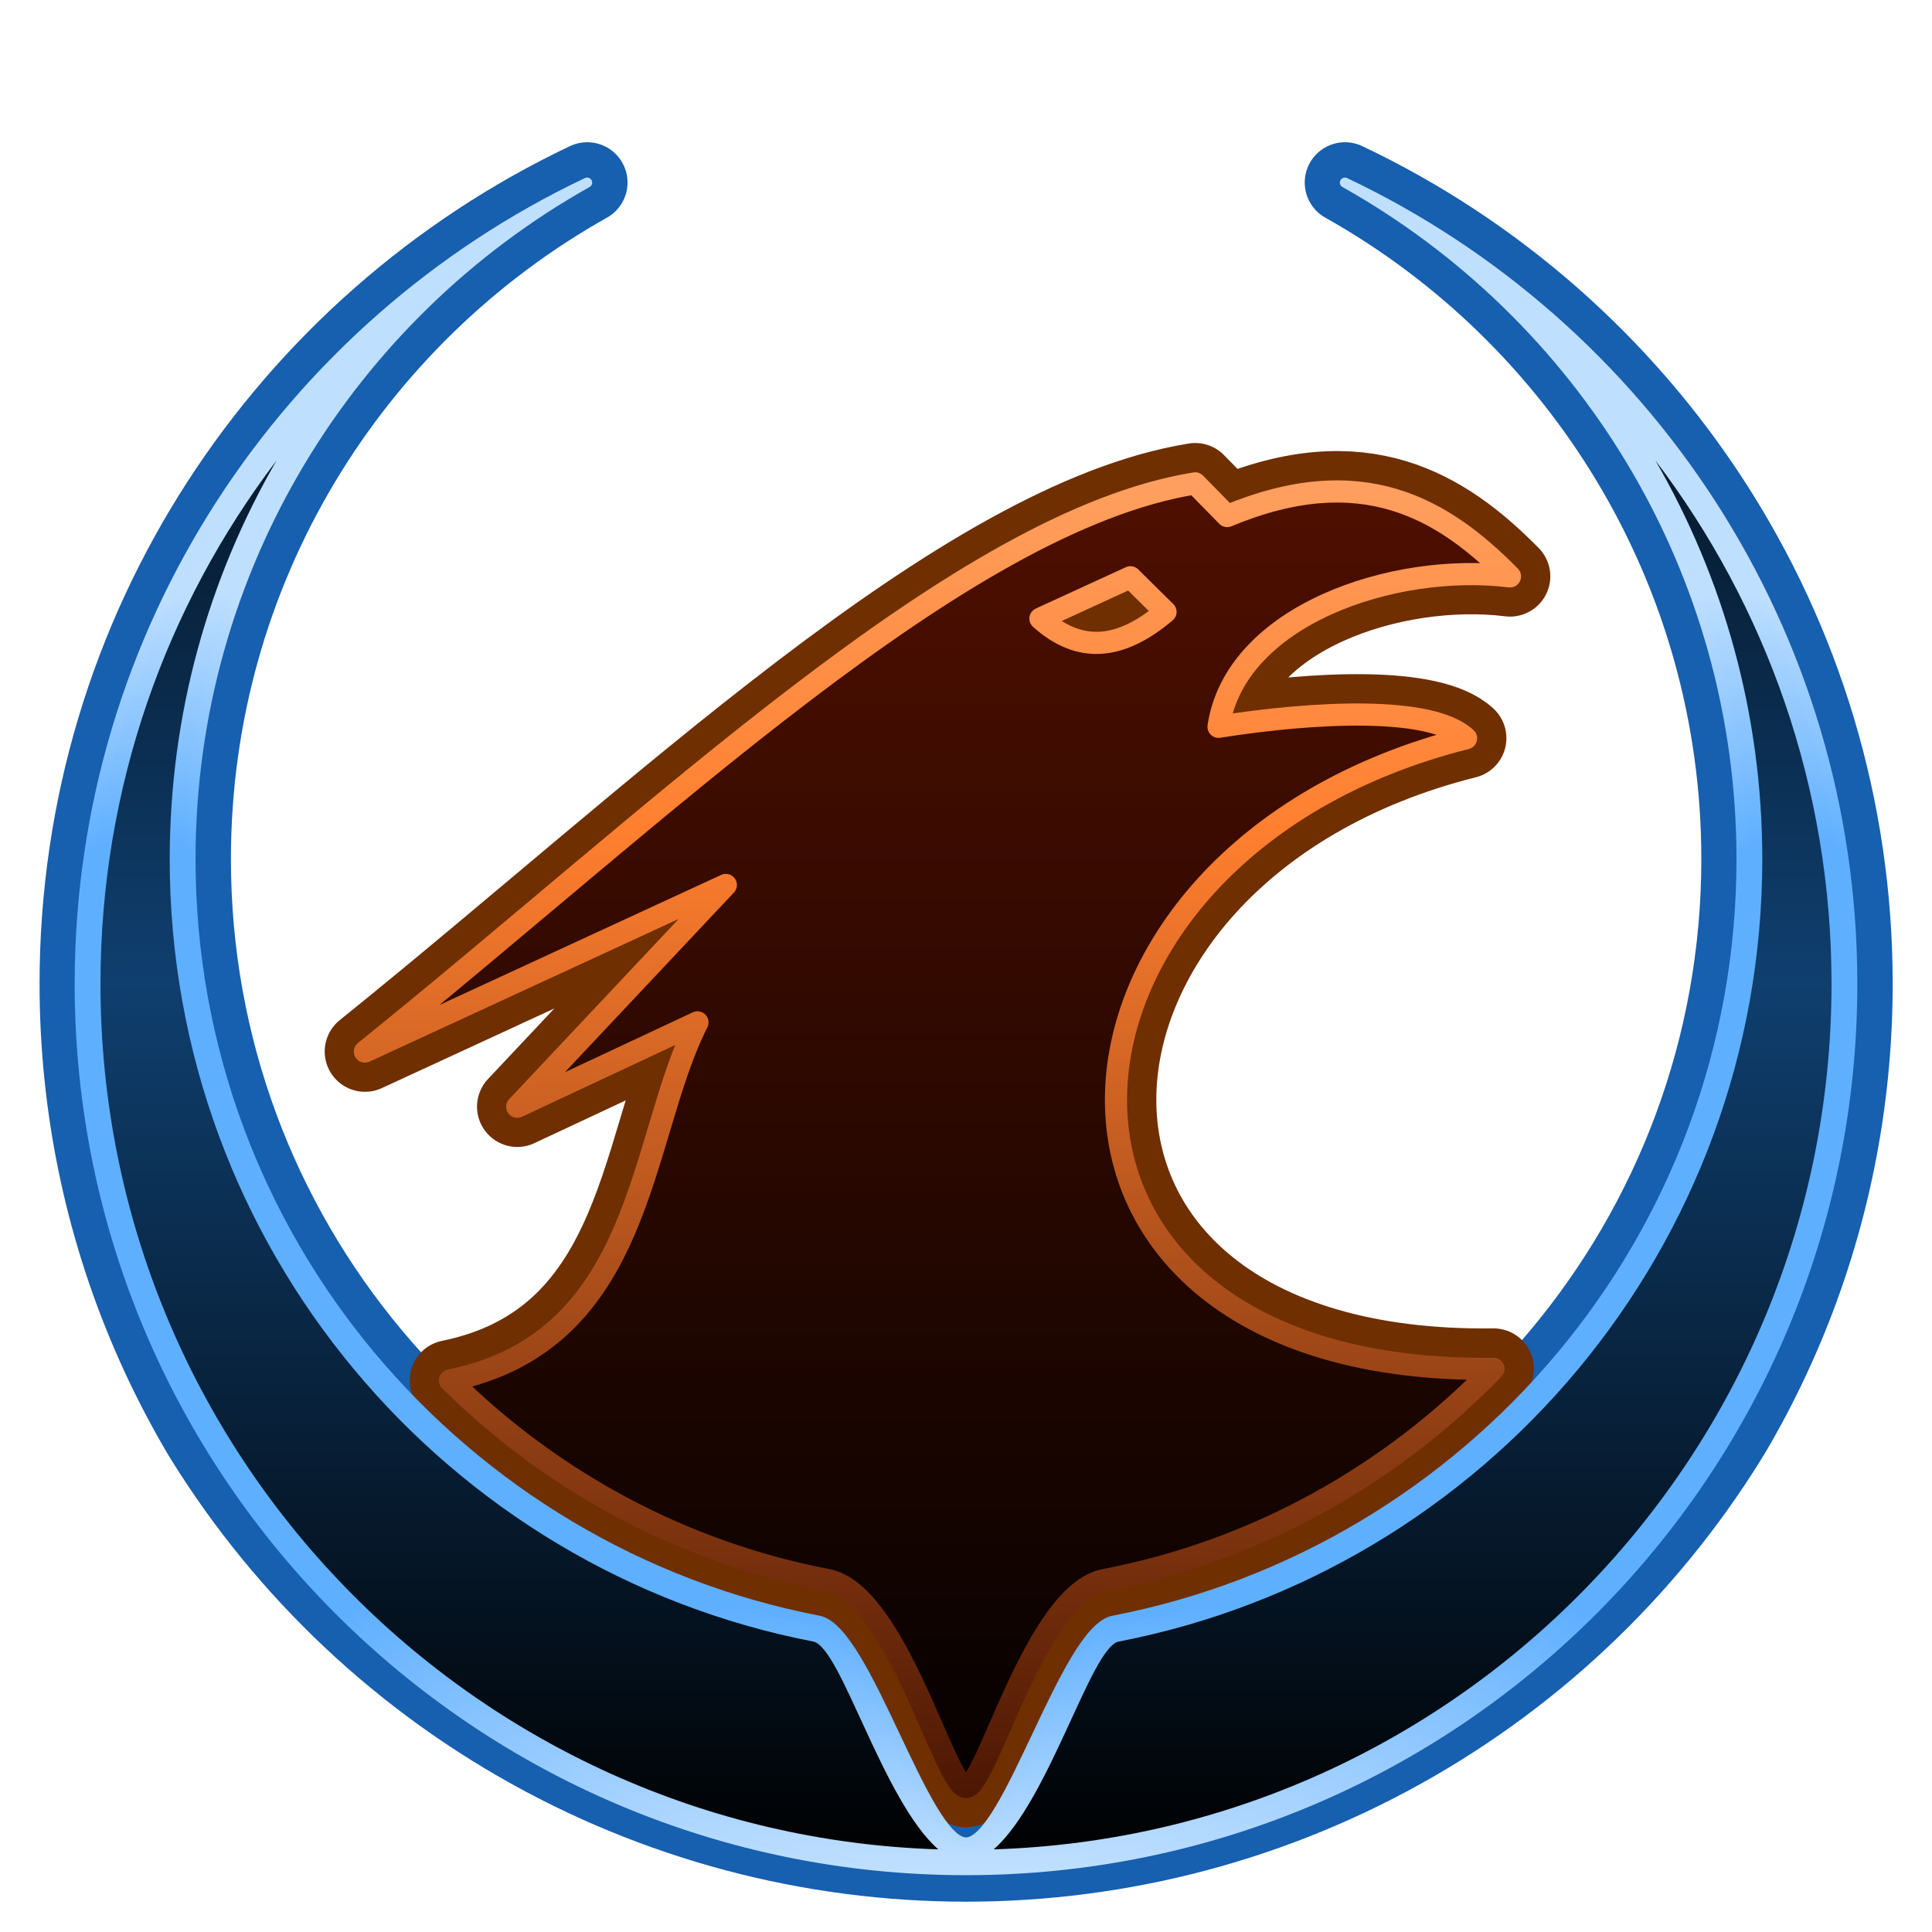 <?xml version="1.0" encoding="UTF-8" standalone="no"?>
<!-- Generator: Adobe Illustrator 21.0.2, SVG Export Plug-In . SVG Version: 6.00 Build 0)  -->

<svg
   xmlns:dc="http://purl.org/dc/elements/1.1/"
   xmlns:cc="http://creativecommons.org/ns#"
   xmlns:rdf="http://www.w3.org/1999/02/22-rdf-syntax-ns#"
   xmlns:svg="http://www.w3.org/2000/svg"
   xmlns="http://www.w3.org/2000/svg"
   xmlns:xlink="http://www.w3.org/1999/xlink"
   xmlns:sodipodi="http://sodipodi.sourceforge.net/DTD/sodipodi-0.dtd"
   xmlns:inkscape="http://www.inkscape.org/namespaces/inkscape"
   version="1.1"
   id="Layer_1"
   x="0px"
   y="0px"
   viewBox="0 0 256 256"
   enable-background="new 0 0 256 256"
   xml:space="preserve"
   sodipodi:docname="xonotic.svg"
   inkscape:version="0.92.4 (5da689c313, 2019-01-14)"
   inkscape:label="Shadow"><defs
   id="defs251">
	
	
<clipPath
   id="b"><use
     width="100%"
     overflow="visible"
     xlink:href="#a"
     height="100%"
     id="use5" /></clipPath><linearGradient
   x1="29.337"
   x2="81.837"
   y1="75.021"
   gradientUnits="userSpaceOnUse"
   y2="44.354"
   id="c"><stop
     id="stop10"
     offset="0"
     stop-opacity=".6"
     stop-color="#A52714" /><stop
     id="stop12"
     offset=".66"
     stop-opacity="0"
     stop-color="#A52714" /></linearGradient><clipPath
   id="clipPath1232"><use
     width="100%"
     overflow="visible"
     xlink:href="#a"
     height="100%"
     id="use1230" /></clipPath><clipPath
   id="clipPath1236"><use
     width="100%"
     overflow="visible"
     xlink:href="#a"
     height="100%"
     id="use1234" /></clipPath><linearGradient
   x1="110.87"
   x2="52.538"
   y1="164.5"
   gradientUnits="userSpaceOnUse"
   y2="130.33"
   id="d"><stop
     id="stop23"
     offset="0"
     stop-opacity=".4"
     stop-color="#055524" /><stop
     id="stop25"
     offset=".33"
     stop-opacity="0"
     stop-color="#055524" /></linearGradient><clipPath
   id="clipPath1244"><use
     width="100%"
     overflow="visible"
     xlink:href="#a"
     height="100%"
     id="use1242" /></clipPath><clipPath
   id="clipPath1248"><use
     width="100%"
     overflow="visible"
     xlink:href="#a"
     height="100%"
     id="use1246" /></clipPath><clipPath
   id="f"><use
     y="0"
     x="0"
     style="overflow:visible"
     id="use37"
     height="100%"
     xlink:href="#e"
     overflow="visible"
     width="100%" /></clipPath><linearGradient
   x1="121.86"
   x2="136.55"
   y1="49.804"
   gradientUnits="userSpaceOnUse"
   y2="114.13"
   id="g"><stop
     id="stop42"
     offset="0"
     stop-opacity=".3"
     stop-color="#EA6100" /><stop
     id="stop44"
     offset=".66"
     stop-opacity="0"
     stop-color="#EA6100" /></linearGradient><clipPath
   id="clipPath1258"><use
     width="100%"
     overflow="visible"
     xlink:href="#a"
     height="100%"
     id="use1256" /></clipPath><clipPath
   id="clipPath1269"><use
     width="100%"
     overflow="visible"
     xlink:href="#a"
     height="100%"
     id="use1267" /></clipPath><clipPath
   id="j"><use
     y="0"
     x="0"
     style="overflow:visible"
     id="use62"
     height="100%"
     xlink:href="#i"
     overflow="visible"
     width="100%" /></clipPath><radialGradient
   id="l"
   gradientUnits="userSpaceOnUse"
   cy="55.948"
   cx="668.18"
   gradientTransform="translate(-576)"
   r="84.078"><stop
     stop-color="#3E2723"
     stop-opacity=".2"
     offset="0"
     id="stop73" /><stop
     stop-color="#3E2723"
     stop-opacity="0"
     offset="1"
     id="stop75" /></radialGradient><clipPath
   id="clipPath1285"><use
     width="100%"
     overflow="visible"
     xlink:href="#a"
     height="100%"
     id="use1283" /></clipPath><clipPath
   id="clipPath1289"><use
     width="100%"
     overflow="visible"
     xlink:href="#a"
     height="100%"
     id="use1287" /></clipPath><clipPath
   id="n"><use
     y="0"
     x="0"
     style="overflow:visible"
     id="use83"
     height="100%"
     xlink:href="#m"
     overflow="visible"
     width="100%" /></clipPath><radialGradient
   id="p"
   gradientUnits="userSpaceOnUse"
   cy="48.52"
   cx="597.88"
   gradientTransform="translate(-576)"
   r="78.044"><stop
     stop-color="#3E2723"
     stop-opacity=".2"
     offset="0"
     id="stop94" /><stop
     stop-color="#3E2723"
     stop-opacity="0"
     offset="1"
     id="stop96" /></radialGradient><clipPath
   id="clipPath1305"><use
     width="100%"
     overflow="visible"
     xlink:href="#a"
     height="100%"
     id="use1303" /></clipPath><radialGradient
   id="q"
   gradientUnits="userSpaceOnUse"
   cy="96.138"
   cx="671.84"
   gradientTransform="translate(-576)"
   r="87.87"><stop
     stop-color="#263238"
     stop-opacity=".2"
     offset="0"
     id="stop101" /><stop
     stop-color="#263238"
     stop-opacity="0"
     offset="1"
     id="stop103" /></radialGradient><clipPath
   id="clipPath1312"><use
     width="100%"
     overflow="visible"
     xlink:href="#a"
     height="100%"
     id="use1310" /></clipPath><clipPath
   id="clipPath1316"><use
     width="100%"
     overflow="visible"
     xlink:href="#a"
     height="100%"
     id="use1314" /></clipPath><clipPath
   id="clipPath1320"><use
     width="100%"
     overflow="visible"
     xlink:href="#a"
     height="100%"
     id="use1318" /></clipPath><clipPath
   id="clipPath1324"><use
     width="100%"
     overflow="visible"
     xlink:href="#a"
     height="100%"
     id="use1322" /></clipPath><path
   inkscape:connector-curvature="0"
   d="m 8,184 h 83.77 l 38.88,-38.88 V 116 H 61.36 L 8,24.48 Z"
   id="e" /><path
   inkscape:connector-curvature="0"
   d="m 96,56 34.65,60 -38.88,68 H 184 V 56 Z"
   id="i" /><path
   inkscape:connector-curvature="0"
   d="M 21.97,8 V 48.34 L 61.36,116 96,56 h 88 V 8 Z"
   id="m" /><clipPath
   id="b-1"><use
     width="100%"
     overflow="visible"
     xlink:href="#a"
     height="100%"
     id="use5-7" /></clipPath><clipPath
   id="clipPath1232-2"><use
     width="100%"
     overflow="visible"
     xlink:href="#a"
     height="100%"
     id="use1230-2" /></clipPath><clipPath
   id="clipPath1236-6"><use
     width="100%"
     overflow="visible"
     xlink:href="#a"
     height="100%"
     id="use1234-1" /></clipPath><clipPath
   id="clipPath1244-1"><use
     width="100%"
     overflow="visible"
     xlink:href="#a"
     height="100%"
     id="use1242-5" /></clipPath><clipPath
   id="clipPath1248-9"><use
     width="100%"
     overflow="visible"
     xlink:href="#a"
     height="100%"
     id="use1246-4" /></clipPath><clipPath
   id="f-9"><use
     y="0"
     x="0"
     style="overflow:visible"
     id="use37-0"
     height="100%"
     xlink:href="#e-8"
     overflow="visible"
     width="100%" /></clipPath><clipPath
   id="clipPath1258-7"><use
     width="100%"
     overflow="visible"
     xlink:href="#a"
     height="100%"
     id="use1256-7" /></clipPath><clipPath
   id="clipPath1269-1"><use
     width="100%"
     overflow="visible"
     xlink:href="#a"
     height="100%"
     id="use1267-1" /></clipPath><clipPath
   id="j-5"><use
     y="0"
     x="0"
     style="overflow:visible"
     id="use62-9"
     height="100%"
     xlink:href="#i-5"
     overflow="visible"
     width="100%" /></clipPath><radialGradient
   id="l-7"
   gradientUnits="userSpaceOnUse"
   cy="55.948"
   cx="668.18"
   gradientTransform="translate(-576)"
   r="84.078"><stop
     stop-color="#3E2723"
     stop-opacity=".2"
     offset="0"
     id="stop73-7" /><stop
     stop-color="#3E2723"
     stop-opacity="0"
     offset="1"
     id="stop75-6" /></radialGradient><clipPath
   id="clipPath1285-7"><use
     width="100%"
     overflow="visible"
     xlink:href="#a"
     height="100%"
     id="use1283-3" /></clipPath><clipPath
   id="clipPath1289-6"><use
     width="100%"
     overflow="visible"
     xlink:href="#a"
     height="100%"
     id="use1287-5" /></clipPath><clipPath
   id="n-6"><use
     y="0"
     x="0"
     style="overflow:visible"
     id="use83-3"
     height="100%"
     xlink:href="#m-6"
     overflow="visible"
     width="100%" /></clipPath><radialGradient
   id="p-9"
   gradientUnits="userSpaceOnUse"
   cy="48.52"
   cx="597.88"
   gradientTransform="translate(-576)"
   r="78.044"><stop
     stop-color="#3E2723"
     stop-opacity=".2"
     offset="0"
     id="stop94-4" /><stop
     stop-color="#3E2723"
     stop-opacity="0"
     offset="1"
     id="stop96-8" /></radialGradient><clipPath
   id="clipPath1305-1"><use
     width="100%"
     overflow="visible"
     xlink:href="#a"
     height="100%"
     id="use1303-2" /></clipPath><radialGradient
   id="q-9"
   gradientUnits="userSpaceOnUse"
   cy="96.138"
   cx="671.84"
   gradientTransform="translate(-576)"
   r="87.87"><stop
     stop-color="#263238"
     stop-opacity=".2"
     offset="0"
     id="stop101-3" /><stop
     stop-color="#263238"
     stop-opacity="0"
     offset="1"
     id="stop103-9" /></radialGradient><clipPath
   id="clipPath1312-0"><use
     width="100%"
     overflow="visible"
     xlink:href="#a"
     height="100%"
     id="use1310-8" /></clipPath><clipPath
   id="clipPath1316-8"><use
     width="100%"
     overflow="visible"
     xlink:href="#a"
     height="100%"
     id="use1314-5" /></clipPath><clipPath
   id="clipPath1320-0"><use
     width="100%"
     overflow="visible"
     xlink:href="#a"
     height="100%"
     id="use1318-9" /></clipPath><clipPath
   id="clipPath1324-6"><use
     width="100%"
     overflow="visible"
     xlink:href="#a"
     height="100%"
     id="use1322-3" /></clipPath><path
   inkscape:connector-curvature="0"
   d="m 8,184 h 83.77 l 38.88,-38.88 V 116 H 61.36 L 8,24.48 Z"
   id="e-8" /><path
   inkscape:connector-curvature="0"
   d="m 96,56 34.65,60 -38.88,68 H 184 V 56 Z"
   id="i-5" /><path
   inkscape:connector-curvature="0"
   d="M 21.97,8 V 48.34 L 61.36,116 96,56 h 88 V 8 Z"
   id="m-6" /><radialGradient
   id="r"
   gradientUnits="userSpaceOnUse"
   cy="32.014"
   cx="34.286"
   gradientTransform="translate(-23.08,-106.27)"
   r="176.75"><stop
     stop-color="#fff"
     stop-opacity=".1"
     offset="0"
     id="stop130" /><stop
     stop-color="#fff"
     stop-opacity="0"
     offset="1"
     id="stop132" /></radialGradient><clipPath
   id="b-0"><use
     y="0"
     x="0"
     style="overflow:visible"
     width="100%"
     overflow="visible"
     xlink:href="#a"
     height="100%"
     id="use5-5" /></clipPath><clipPath
   id="clipPath963"><use
     y="0"
     x="0"
     style="overflow:visible"
     width="100%"
     overflow="visible"
     xlink:href="#a"
     height="100%"
     id="use961" /></clipPath><clipPath
   id="clipPath967"><use
     y="0"
     x="0"
     style="overflow:visible"
     width="100%"
     overflow="visible"
     xlink:href="#a"
     height="100%"
     id="use965" /></clipPath><radialGradient
   id="q-94"
   gradientUnits="userSpaceOnUse"
   cy="96.138"
   cx="671.84"
   gradientTransform="translate(-576)"
   r="87.87"><stop
     stop-color="#263238"
     stop-opacity=".2"
     offset="0"
     id="stop101-6" /><stop
     stop-color="#263238"
     stop-opacity="0"
     offset="1"
     id="stop103-92" /></radialGradient><clipPath
   id="clipPath974"><use
     y="0"
     x="0"
     style="overflow:visible"
     width="100%"
     overflow="visible"
     xlink:href="#a"
     height="100%"
     id="use972" /></clipPath><radialGradient
   id="p-2"
   gradientUnits="userSpaceOnUse"
   cy="48.52"
   cx="597.88"
   gradientTransform="translate(-576)"
   r="78.044"><stop
     stop-color="#3E2723"
     stop-opacity=".2"
     offset="0"
     id="stop94-47" /><stop
     stop-color="#3E2723"
     stop-opacity="0"
     offset="1"
     id="stop96-7" /></radialGradient><clipPath
   id="clipPath981"><use
     y="0"
     x="0"
     style="overflow:visible"
     width="100%"
     overflow="visible"
     xlink:href="#a"
     height="100%"
     id="use979" /></clipPath><clipPath
   id="clipPath985"><use
     y="0"
     x="0"
     style="overflow:visible"
     width="100%"
     overflow="visible"
     xlink:href="#a"
     height="100%"
     id="use983" /></clipPath><clipPath
   id="n-5"><use
     width="100%"
     overflow="visible"
     xlink:href="#m-0"
     height="100%"
     id="use83-4"
     style="overflow:visible"
     x="0"
     y="0" /></clipPath><radialGradient
   id="l-2"
   gradientUnits="userSpaceOnUse"
   cy="55.948"
   cx="668.18"
   gradientTransform="translate(-576)"
   r="84.078"><stop
     stop-color="#3E2723"
     stop-opacity=".2"
     offset="0"
     id="stop73-8" /><stop
     stop-color="#3E2723"
     stop-opacity="0"
     offset="1"
     id="stop75-9" /></radialGradient><clipPath
   id="clipPath997"><use
     y="0"
     x="0"
     style="overflow:visible"
     width="100%"
     overflow="visible"
     xlink:href="#a"
     height="100%"
     id="use995" /></clipPath><clipPath
   id="clipPath1001"><use
     y="0"
     x="0"
     style="overflow:visible"
     width="100%"
     overflow="visible"
     xlink:href="#a"
     height="100%"
     id="use999" /></clipPath><clipPath
   id="j-3"><use
     width="100%"
     overflow="visible"
     xlink:href="#i-1"
     height="100%"
     id="use62-6"
     style="overflow:visible"
     x="0"
     y="0" /></clipPath><clipPath
   id="clipPath1010"><use
     y="0"
     x="0"
     style="overflow:visible"
     width="100%"
     overflow="visible"
     xlink:href="#a"
     height="100%"
     id="use1008" /></clipPath><clipPath
   id="clipPath1017"><use
     y="0"
     x="0"
     style="overflow:visible"
     width="100%"
     overflow="visible"
     xlink:href="#a"
     height="100%"
     id="use1015" /></clipPath><clipPath
   id="f-0"><use
     width="100%"
     overflow="visible"
     xlink:href="#e-1"
     height="100%"
     id="use37-5"
     style="overflow:visible"
     x="0"
     y="0" /></clipPath><clipPath
   id="clipPath1029"><use
     y="0"
     x="0"
     style="overflow:visible"
     width="100%"
     overflow="visible"
     xlink:href="#a"
     height="100%"
     id="use1027" /></clipPath><clipPath
   id="clipPath1033"><use
     y="0"
     x="0"
     style="overflow:visible"
     width="100%"
     overflow="visible"
     xlink:href="#a"
     height="100%"
     id="use1031" /></clipPath><clipPath
   id="clipPath1043"><use
     y="0"
     x="0"
     style="overflow:visible"
     width="100%"
     overflow="visible"
     xlink:href="#a"
     height="100%"
     id="use1041" /></clipPath><clipPath
   id="clipPath1047"><use
     y="0"
     x="0"
     style="overflow:visible"
     width="100%"
     overflow="visible"
     xlink:href="#a"
     height="100%"
     id="use1045" /></clipPath><path
   id="e-1"
   d="m 8,184 h 83.77 l 38.88,-38.88 V 116 H 61.36 L 8,24.48 Z"
   inkscape:connector-curvature="0" /><path
   id="i-1"
   d="m 96,56 34.65,60 -38.88,68 H 184 V 56 Z"
   inkscape:connector-curvature="0" /><path
   id="m-0"
   d="M 21.97,8 V 48.34 L 61.36,116 96,56 h 88 V 8 Z"
   inkscape:connector-curvature="0" /><circle
   r="88"
   cx="96"
   cy="96"
   id="a" /><path
   d="m8 184h83.77l38.88-38.88v-29.12h-69.29l-53.36-91.52z"
   id="e-6" /><path
   d="m96 56l34.65 60-38.88 68h92.23v-128z"
   id="i-2" /><path
   d="m21.97 8v40.34l39.39 67.66 34.64-60h88v-48z"
   id="m-8" /><defs
   id="defs1820"><path
     d="M 21.97,8 V 48.34 L 61.36,116 96,56 h 88 V 8 Z"
     id="path1928"
     inkscape:connector-curvature="0" /></defs><clipPath
   id="n-7"><use
     id="use1822"
     height="100%"
     xlink:href="#m-8"
     overflow="visible"
     width="100%"
     style="overflow:visible"
     x="0"
     y="0" /></clipPath><defs
   id="defs1799"><path
     d="m 96,56 34.65,60 -38.88,68 H 184 V 56 Z"
     id="path1918"
     inkscape:connector-curvature="0" /></defs><clipPath
   id="j-6"><use
     id="use1801"
     height="100%"
     xlink:href="#i-2"
     overflow="visible"
     width="100%"
     style="overflow:visible"
     x="0"
     y="0" /></clipPath><defs
   id="defs1774"><path
     d="m 8,184 h 83.77 l 38.88,-38.88 V 116 H 61.36 L 8,24.48 Z"
     id="path1902"
     inkscape:connector-curvature="0" /></defs><clipPath
   id="f-06"><use
     id="use1776"
     height="100%"
     xlink:href="#e-6"
     overflow="visible"
     width="100%"
     style="overflow:visible"
     x="0"
     y="0" /></clipPath><linearGradient
   x1="110.87"
   x2="52.538"
   y1="164.5"
   gradientUnits="userSpaceOnUse"
   y2="130.33"
   id="linearGradient1897"><stop
     id="stop1762"
     offset="0"
     stop-opacity=".4"
     stop-color="#055524" /><stop
     id="stop1764"
     offset=".33"
     stop-opacity="0"
     stop-color="#055524" /></linearGradient><linearGradient
   x1="29.337"
   x2="81.837"
   y1="75.021"
   gradientUnits="userSpaceOnUse"
   y2="44.354"
   id="linearGradient1889"><stop
     id="stop1749"
     offset="0"
     stop-opacity=".6"
     stop-color="#A52714" /><stop
     id="stop1751"
     offset=".66"
     stop-opacity="0"
     stop-color="#A52714" /></linearGradient><linearGradient
   id="linearGradient1910"
   y2="114.13"
   gradientUnits="userSpaceOnUse"
   y1="49.804"
   x2="136.55"
   x1="121.86"><stop
     stop-color="#EA6100"
     stop-opacity=".3"
     offset="0"
     id="stop1781" /><stop
     stop-color="#EA6100"
     stop-opacity="0"
     offset=".66"
     id="stop1783" /></linearGradient><clipPath
   id="b-3"><use
     y="0"
     x="0"
     style="overflow:visible"
     width="100%"
     overflow="visible"
     xlink:href="#a"
     height="100%"
     id="use5-1" /></clipPath><clipPath
   id="clipPath1024"><use
     y="0"
     x="0"
     style="overflow:visible"
     width="100%"
     overflow="visible"
     xlink:href="#a"
     height="100%"
     id="use1022" /></clipPath><clipPath
   id="clipPath1028"><use
     y="0"
     x="0"
     style="overflow:visible"
     width="100%"
     overflow="visible"
     xlink:href="#a"
     height="100%"
     id="use1026" /></clipPath><clipPath
   id="clipPath1035"><use
     y="0"
     x="0"
     style="overflow:visible"
     width="100%"
     overflow="visible"
     xlink:href="#a"
     height="100%"
     id="use1033" /></clipPath><clipPath
   id="clipPath1039"><use
     y="0"
     x="0"
     style="overflow:visible"
     width="100%"
     overflow="visible"
     xlink:href="#a"
     height="100%"
     id="use1037" /></clipPath><clipPath
   id="f-6"><use
     y="0"
     x="0"
     style="overflow:visible"
     id="use37-8"
     height="100%"
     xlink:href="#e-61"
     overflow="visible"
     width="100%" /></clipPath><clipPath
   id="clipPath1048"><use
     y="0"
     x="0"
     style="overflow:visible"
     width="100%"
     overflow="visible"
     xlink:href="#a"
     height="100%"
     id="use1046" /></clipPath><clipPath
   id="clipPath1058"><use
     y="0"
     x="0"
     style="overflow:visible"
     width="100%"
     overflow="visible"
     xlink:href="#a"
     height="100%"
     id="use1056" /></clipPath><clipPath
   id="j-66"><use
     y="0"
     x="0"
     style="overflow:visible"
     id="use62-4"
     height="100%"
     xlink:href="#i-59"
     overflow="visible"
     width="100%" /></clipPath><radialGradient
   id="l-9"
   gradientUnits="userSpaceOnUse"
   cy="55.948"
   cx="668.18"
   gradientTransform="translate(-576)"
   r="84.078"><stop
     stop-color="#3E2723"
     stop-opacity=".2"
     offset="0"
     id="stop73-5" /><stop
     stop-color="#3E2723"
     stop-opacity="0"
     offset="1"
     id="stop75-0" /></radialGradient><clipPath
   id="clipPath1073"><use
     y="0"
     x="0"
     style="overflow:visible"
     width="100%"
     overflow="visible"
     xlink:href="#a"
     height="100%"
     id="use1071" /></clipPath><clipPath
   id="clipPath1077"><use
     y="0"
     x="0"
     style="overflow:visible"
     width="100%"
     overflow="visible"
     xlink:href="#a"
     height="100%"
     id="use1075" /></clipPath><clipPath
   id="n-4"><use
     y="0"
     x="0"
     style="overflow:visible"
     id="use83-8"
     height="100%"
     xlink:href="#m-4"
     overflow="visible"
     width="100%" /></clipPath><radialGradient
   id="p-7"
   gradientUnits="userSpaceOnUse"
   cy="48.52"
   cx="597.88"
   gradientTransform="translate(-576)"
   r="78.044"><stop
     stop-color="#3E2723"
     stop-opacity=".2"
     offset="0"
     id="stop94-1" /><stop
     stop-color="#3E2723"
     stop-opacity="0"
     offset="1"
     id="stop96-72" /></radialGradient><clipPath
   id="clipPath1092"><use
     y="0"
     x="0"
     style="overflow:visible"
     width="100%"
     overflow="visible"
     xlink:href="#a"
     height="100%"
     id="use1090" /></clipPath><radialGradient
   id="q-7"
   gradientUnits="userSpaceOnUse"
   cy="96.138"
   cx="671.84"
   gradientTransform="translate(-576)"
   r="87.87"><stop
     stop-color="#263238"
     stop-opacity=".2"
     offset="0"
     id="stop101-2" /><stop
     stop-color="#263238"
     stop-opacity="0"
     offset="1"
     id="stop103-2" /></radialGradient><clipPath
   id="clipPath1099"><use
     y="0"
     x="0"
     style="overflow:visible"
     width="100%"
     overflow="visible"
     xlink:href="#a"
     height="100%"
     id="use1097" /></clipPath><clipPath
   id="clipPath1103"><use
     y="0"
     x="0"
     style="overflow:visible"
     width="100%"
     overflow="visible"
     xlink:href="#a"
     height="100%"
     id="use1101" /></clipPath><clipPath
   id="clipPath1107"><use
     y="0"
     x="0"
     style="overflow:visible"
     width="100%"
     overflow="visible"
     xlink:href="#a"
     height="100%"
     id="use1105" /></clipPath><clipPath
   id="clipPath1111"><use
     y="0"
     x="0"
     style="overflow:visible"
     width="100%"
     overflow="visible"
     xlink:href="#a"
     height="100%"
     id="use1109" /></clipPath><radialGradient
   id="r-6"
   gradientUnits="userSpaceOnUse"
   cy="32.014"
   cx="34.286"
   gradientTransform="translate(-7,-7)"
   r="176.75"><stop
     stop-color="#fff"
     stop-opacity=".1"
     offset="0"
     id="stop130-1" /><stop
     stop-color="#fff"
     stop-opacity="0"
     offset="1"
     id="stop132-0" /></radialGradient><path
   inkscape:connector-curvature="0"
   d="m 8,184 h 83.77 l 38.88,-38.88 V 116 H 61.36 L 8,24.48 Z"
   id="e-61" /><path
   inkscape:connector-curvature="0"
   d="m 96,56 34.65,60 -38.88,68 H 184 V 56 Z"
   id="i-59" /><path
   inkscape:connector-curvature="0"
   d="M 21.97,8 V 48.34 L 61.36,116 96,56 h 88 V 8 Z"
   id="m-4" /><clipPath
   id="b-9"><use
     y="0"
     x="0"
     style="overflow:visible"
     width="100%"
     overflow="visible"
     xlink:href="#a"
     height="100%"
     id="use5-0" /></clipPath><clipPath
   id="clipPath1024-7"><use
     y="0"
     x="0"
     style="overflow:visible"
     width="100%"
     overflow="visible"
     xlink:href="#a"
     height="100%"
     id="use1022-7" /></clipPath><clipPath
   id="clipPath1028-1"><use
     y="0"
     x="0"
     style="overflow:visible"
     width="100%"
     overflow="visible"
     xlink:href="#a"
     height="100%"
     id="use1026-1" /></clipPath><clipPath
   id="clipPath1035-7"><use
     y="0"
     x="0"
     style="overflow:visible"
     width="100%"
     overflow="visible"
     xlink:href="#a"
     height="100%"
     id="use1033-7" /></clipPath><clipPath
   id="clipPath1039-6"><use
     y="0"
     x="0"
     style="overflow:visible"
     width="100%"
     overflow="visible"
     xlink:href="#a"
     height="100%"
     id="use1037-7" /></clipPath><clipPath
   id="f-3"><use
     y="0"
     x="0"
     style="overflow:visible"
     id="use37-6"
     height="100%"
     xlink:href="#e-9"
     overflow="visible"
     width="100%" /></clipPath><clipPath
   id="clipPath1048-3"><use
     y="0"
     x="0"
     style="overflow:visible"
     width="100%"
     overflow="visible"
     xlink:href="#a"
     height="100%"
     id="use1046-9" /></clipPath><clipPath
   id="clipPath1058-4"><use
     y="0"
     x="0"
     style="overflow:visible"
     width="100%"
     overflow="visible"
     xlink:href="#a"
     height="100%"
     id="use1056-8" /></clipPath><clipPath
   id="j-1"><use
     y="0"
     x="0"
     style="overflow:visible"
     id="use62-2"
     height="100%"
     xlink:href="#i-6"
     overflow="visible"
     width="100%" /></clipPath><radialGradient
   id="l-93"
   gradientUnits="userSpaceOnUse"
   cy="55.948"
   cx="668.18"
   gradientTransform="translate(-576)"
   r="84.078"><stop
     stop-color="#3E2723"
     stop-opacity=".2"
     offset="0"
     id="stop73-9" /><stop
     stop-color="#3E2723"
     stop-opacity="0"
     offset="1"
     id="stop75-08" /></radialGradient><clipPath
   id="clipPath1073-8"><use
     y="0"
     x="0"
     style="overflow:visible"
     width="100%"
     overflow="visible"
     xlink:href="#a"
     height="100%"
     id="use1071-5" /></clipPath><clipPath
   id="clipPath1077-0"><use
     y="0"
     x="0"
     style="overflow:visible"
     width="100%"
     overflow="visible"
     xlink:href="#a"
     height="100%"
     id="use1075-9" /></clipPath><clipPath
   id="n-63"><use
     y="0"
     x="0"
     style="overflow:visible"
     id="use83-85"
     height="100%"
     xlink:href="#m-2"
     overflow="visible"
     width="100%" /></clipPath><radialGradient
   id="p-6"
   gradientUnits="userSpaceOnUse"
   cy="48.52"
   cx="597.88"
   gradientTransform="translate(-576)"
   r="78.044"><stop
     stop-color="#3E2723"
     stop-opacity=".2"
     offset="0"
     id="stop94-11" /><stop
     stop-color="#3E2723"
     stop-opacity="0"
     offset="1"
     id="stop96-5" /></radialGradient><clipPath
   id="clipPath1092-9"><use
     y="0"
     x="0"
     style="overflow:visible"
     width="100%"
     overflow="visible"
     xlink:href="#a"
     height="100%"
     id="use1090-8" /></clipPath><radialGradient
   id="q-4"
   gradientUnits="userSpaceOnUse"
   cy="96.138"
   cx="671.84"
   gradientTransform="translate(-576)"
   r="87.87"><stop
     stop-color="#263238"
     stop-opacity=".2"
     offset="0"
     id="stop101-8" /><stop
     stop-color="#263238"
     stop-opacity="0"
     offset="1"
     id="stop103-1" /></radialGradient><clipPath
   id="clipPath1099-0"><use
     y="0"
     x="0"
     style="overflow:visible"
     width="100%"
     overflow="visible"
     xlink:href="#a"
     height="100%"
     id="use1097-3" /></clipPath><clipPath
   id="clipPath1103-0"><use
     y="0"
     x="0"
     style="overflow:visible"
     width="100%"
     overflow="visible"
     xlink:href="#a"
     height="100%"
     id="use1101-4" /></clipPath><clipPath
   id="clipPath1107-4"><use
     y="0"
     x="0"
     style="overflow:visible"
     width="100%"
     overflow="visible"
     xlink:href="#a"
     height="100%"
     id="use1105-4" /></clipPath><clipPath
   id="clipPath1111-4"><use
     y="0"
     x="0"
     style="overflow:visible"
     width="100%"
     overflow="visible"
     xlink:href="#a"
     height="100%"
     id="use1109-7" /></clipPath><radialGradient
   id="r-63"
   gradientUnits="userSpaceOnUse"
   cy="32.014"
   cx="34.286"
   gradientTransform="translate(-7,-7)"
   r="176.75"><stop
     stop-color="#fff"
     stop-opacity=".1"
     offset="0"
     id="stop130-17" /><stop
     stop-color="#fff"
     stop-opacity="0"
     offset="1"
     id="stop132-5" /></radialGradient><path
   inkscape:connector-curvature="0"
   d="m 8,184 h 83.77 l 38.88,-38.88 V 116 H 61.36 L 8,24.48 Z"
   id="e-9" /><path
   inkscape:connector-curvature="0"
   d="m 96,56 34.65,60 -38.88,68 H 184 V 56 Z"
   id="i-6" /><path
   inkscape:connector-curvature="0"
   d="M 21.97,8 V 48.34 L 61.36,116 96,56 h 88 V 8 Z"
   id="m-2" /><clipPath
   clipPathUnits="userSpaceOnUse"
   id="clipPath1112"><circle
     style="display:inline;fill:#17171d;fill-opacity:1;stroke:none;stroke-width:2.74;stroke-miterlimit:4;stroke-dasharray:none;stroke-opacity:1"
     id="circle1114"
     cx="128"
     cy="128"
     r="124" /></clipPath><linearGradient
   inkscape:collect="always"
   xlink:href="#linearGradient3698"
   id="linearGradient3705"
   gradientUnits="userSpaceOnUse"
   x1="1024"
   y1="640"
   x2="1024"
   y2="384"
   gradientTransform="matrix(0.917,0,0,0.917,-811.504,-339.386)" /><linearGradient
   id="linearGradient3698"><stop
     style="stop-color:#000000;stop-opacity:1;"
     offset="0"
     id="stop3700" /><stop
     id="stop3706"
     offset="0.5"
     style="stop-color:#0f3f6f;stop-opacity:1;" /><stop
     style="stop-color:#000000;stop-opacity:1;"
     offset="1"
     id="stop3702" /></linearGradient><linearGradient
   inkscape:collect="always"
   xlink:href="#linearGradient3606"
   id="linearGradient3708"
   gradientUnits="userSpaceOnUse"
   gradientTransform="matrix(0.917,0,0,0.917,-811.504,-1278.89)"
   x1="1024"
   y1="1664"
   x2="1024"
   y2="1480" /><linearGradient
   id="linearGradient3606"><stop
     style="stop-color:#bfdfff;stop-opacity:1;"
     offset="0"
     id="stop3608" /><stop
     id="stop3616"
     offset="0.2"
     style="stop-color:#5fafff;stop-opacity:1;" /><stop
     id="stop3614"
     offset="0.8"
     style="stop-color:#5fafff;stop-opacity:1;" /><stop
     style="stop-color:#bfdfff;stop-opacity:1;"
     offset="1"
     id="stop3610" /></linearGradient><linearGradient
   gradientTransform="matrix(5.338,0,0,5.338,-0.114,2.252)"
   inkscape:collect="always"
   xlink:href="#linearGradient3606"
   id="linearGradient3659"
   x1="24"
   y1="46"
   x2="24"
   y2="14.375"
   gradientUnits="userSpaceOnUse" /><linearGradient
   inkscape:collect="always"
   xlink:href="#linearGradient3674"
   id="linearGradient4196"
   x1="1024"
   y1="640"
   x2="1024"
   y2="440"
   gradientUnits="userSpaceOnUse"
   gradientTransform="matrix(0.917,0,0,0.917,-811.504,-339.386)" /><linearGradient
   id="linearGradient3674"><stop
     style="stop-color:#000000;stop-opacity:1;"
     offset="0"
     id="stop3676" /><stop
     style="stop-color:#4f0f00;stop-opacity:1;"
     offset="1"
     id="stop3678" /></linearGradient><linearGradient
   inkscape:collect="always"
   xlink:href="#linearGradient3666"
   id="linearGradient4204"
   x1="1024"
   y1="640"
   x2="1024"
   y2="440"
   gradientUnits="userSpaceOnUse"
   gradientTransform="matrix(0.917,0,0,0.917,-811.504,-339.386)" /><linearGradient
   id="linearGradient3666"><stop
     style="stop-color:#3f0f00;stop-opacity:1;"
     offset="0"
     id="stop3668" /><stop
     id="stop3671"
     offset="0.75"
     style="stop-color:#ff7f2f;stop-opacity:1;" /><stop
     style="stop-color:#ff9f5f;stop-opacity:1;"
     offset="1"
     id="stop3670" /></linearGradient><filter
   style="color-interpolation-filters:sRGB"
   inkscape:collect="always"
   id="filter3621"><feGaussianBlur
     inkscape:collect="always"
     stdDeviation="0.805"
     id="feGaussianBlur3623" /></filter><filter
   style="color-interpolation-filters:sRGB"
   inkscape:collect="always"
   id="filter3634"><feGaussianBlur
     inkscape:collect="always"
     stdDeviation="0.794"
     id="feGaussianBlur3636" /></filter><clipPath
   clipPathUnits="userSpaceOnUse"
   id="clipPath1209"><circle
     style="display:inline;fill:#17171d;fill-opacity:1;stroke:none;stroke-width:0.513;stroke-miterlimit:4;stroke-dasharray:none;stroke-opacity:1"
     id="circle1211"
     cx="-146.018"
     cy="132.879"
     r="23.229" /></clipPath><radialGradient
   inkscape:collect="always"
   xlink:href="#linearGradient3698"
   id="radialGradient1137"
   cx="128"
   cy="128"
   fx="128"
   fy="128"
   r="124"
   gradientUnits="userSpaceOnUse"
   gradientTransform="matrix(-1.443,-1.737,1.173,-0.974,162.587,474.997)" /><radialGradient
   inkscape:collect="always"
   xlink:href="#linearGradient3674"
   id="radialGradient1145"
   cx="128"
   cy="128"
   fx="128"
   fy="128"
   r="124"
   gradientUnits="userSpaceOnUse" /><linearGradient
   inkscape:collect="always"
   xlink:href="#linearGradient3674"
   id="linearGradient1163"
   gradientUnits="userSpaceOnUse"
   gradientTransform="matrix(0.917,0,0,0.917,-811.504,-339.386)"
   x1="1024"
   y1="640"
   x2="1024"
   y2="440" /><linearGradient
   inkscape:collect="always"
   xlink:href="#linearGradient3666"
   id="linearGradient1165"
   gradientUnits="userSpaceOnUse"
   gradientTransform="matrix(0.917,0,0,0.917,-811.504,-339.386)"
   x1="1024"
   y1="640"
   x2="1024"
   y2="440" /><linearGradient
   inkscape:collect="always"
   xlink:href="#linearGradient3606"
   id="linearGradient1167"
   gradientUnits="userSpaceOnUse"
   gradientTransform="matrix(0.917,0,0,0.917,-811.504,-1278.89)"
   x1="1024"
   y1="1664"
   x2="1024"
   y2="1480" /><linearGradient
   inkscape:collect="always"
   xlink:href="#linearGradient3606"
   id="linearGradient1169"
   gradientUnits="userSpaceOnUse"
   gradientTransform="matrix(5.338,0,0,5.338,-0.114,2.252)"
   x1="24"
   y1="46"
   x2="24"
   y2="14.375" /><linearGradient
   inkscape:collect="always"
   xlink:href="#linearGradient3698"
   id="linearGradient1171"
   gradientUnits="userSpaceOnUse"
   gradientTransform="matrix(0.917,0,0,0.917,-811.504,-339.386)"
   x1="1024"
   y1="640"
   x2="1024"
   y2="384" /><linearGradient
   inkscape:collect="always"
   xlink:href="#linearGradient3698"
   id="linearGradient1162"
   x1="3.95"
   y1="128"
   x2="252.05"
   y2="128"
   gradientUnits="userSpaceOnUse" /></defs><sodipodi:namedview
   pagecolor="#ffffff"
   bordercolor="#666666"
   borderopacity="1"
   objecttolerance="10"
   gridtolerance="10"
   guidetolerance="10"
   inkscape:pageopacity="0"
   inkscape:pageshadow="2"
   inkscape:window-width="1885"
   inkscape:window-height="1536"
   id="namedview249"
   showgrid="false"
   inkscape:zoom="2"
   inkscape:cx="24.25"
   inkscape:cy="133.26822"
   inkscape:window-x="70"
   inkscape:window-y="27"
   inkscape:window-maximized="0"
   inkscape:current-layer="layer2"
   inkscape:pagecheckerboard="true" />

<g
   inkscape:groupmode="layer"
   id="layer4"
   inkscape:label="Squircle-Background"
   style="display:none"><rect
     style="display:inline;fill:url(#radialGradient1137);fill-opacity:1;stroke-width:1.418"
     id="rect1101"
     width="248"
     height="248"
     x="4"
     y="4"
     ry="25.456" /></g><g
   inkscape:groupmode="layer"
   id="layer3"
   inkscape:label="Squircle-Shadow"
   style="display:none"><path
     style="display:inline;opacity:0.5;fill:#17171d;fill-opacity:0.392;stroke-width:1.418"
     d="m 4,216.545 v 10 C 4,240.647 15.353,252 29.455,252 H 226.545 C 240.647,252 252,240.647 252,226.545 v -10 C 252,230.647 240.647,242 226.545,242 H 29.455 C 15.353,242 4,230.647 4,216.545 Z"
     id="rect1101-3"
     inkscape:connector-curvature="0" /></g><g
   inkscape:groupmode="layer"
   id="layer5"
   inkscape:label="Squircle-Icon"
   style="display:none"><g
     style="display:inline"
     id="g1154"
     transform="matrix(0.64,0,0,0.64,46.103,45.441)"><path
       style="fill:none;stroke:#000000;stroke-width:1px;stroke-linecap:butt;stroke-linejoin:miter;stroke-opacity:1"
       d="m 47.245,97.737 v 0"
       id="path1142"
       inkscape:connector-curvature="0" /><path
       id="path1144"
       d="m -155.422,113.433 c -7.442,3.529 -12.595,11.11 -12.595,19.889 0,12.144 9.856,22 22,22 12.144,0 22,-9.856 22,-22 0,-8.779 -5.153,-16.361 -12.595,-19.889 5.874,3.297 9.845,9.584 9.845,16.795 0,9.375 -6.714,17.19 -15.592,18.901 -1.185,0.228 -2.626,5.505 -3.658,5.505 -1.031,0 -2.473,-5.277 -3.658,-5.505 -8.878,-1.71 -15.592,-9.526 -15.592,-18.901 0,-7.211 3.971,-13.498 9.845,-16.795 z"
       style="fill:#174f8f;fill-opacity:1;stroke:#175faf;stroke-width:2;stroke-linejoin:round;stroke-miterlimit:4;stroke-dasharray:none;stroke-opacity:1;filter:url(#filter3634)"
       inkscape:connector-curvature="0"
       transform="matrix(5.338,0,0,5.338,907.455,-581.32)"
       clip-path="url(#clipPath1209)" /><path
       id="path1146"
       d="m -140.33,120.899 c -5.844,0.943 -13.322,8.241 -20.609,14.105 l 8.959,-4.136 -5.178,5.505 4.474,-2.095 c -1.469,2.895 -1.311,7.902 -6.145,8.889 2.517,2.491 5.751,4.259 9.367,4.952 1.724,0.328 2.927,5.14 3.443,5.14 0.516,0 1.719,-4.812 3.443,-5.14 3.755,-0.72 7.097,-2.599 9.652,-5.242 -12.786,0.16 -11.978,-12.813 -0.682,-15.651 -0.871,-0.812 -3.771,-0.66 -6.145,-0.285 0.414,-2.766 4.336,-4.091 7.235,-3.733 -1.657,-1.681 -3.674,-2.895 -7.02,-1.499 z m -1.606,2.331 0.87,0.859 c -1.136,0.962 -2.145,1.026 -3.104,0.167 z"
       style="fill:#5f1f00;fill-opacity:1;stroke:#6f2f00;stroke-width:2;stroke-linejoin:round;stroke-miterlimit:4;stroke-dasharray:none;stroke-opacity:1;filter:url(#filter3621)"
       sodipodi:nodetypes="cccccccsccccccccccc"
       inkscape:connector-curvature="0"
       transform="matrix(5.338,0,0,5.338,907.455,-581.32)" /><path
       style="fill:url(#linearGradient1163);fill-opacity:1;fill-rule:evenodd;stroke:url(#linearGradient1165);stroke-width:2.936;stroke-linejoin:round;stroke-miterlimit:4;stroke-dasharray:none;stroke-opacity:1"
       d="M 158.363,64.049 C 127.167,69.081 87.247,108.038 48.351,139.341 L 96.175,117.263 68.535,146.652 92.419,135.469 c -7.84,15.454 -7,42.183 -32.8,47.451 13.434,13.295 30.697,22.736 50.003,26.435 9.203,1.749 15.626,27.439 18.378,27.439 2.752,0 9.175,-25.69 18.378,-27.439 20.045,-3.841 37.884,-13.872 51.523,-27.983 -68.254,0.853 -63.941,-68.397 -3.641,-83.548 -4.651,-4.333 -20.129,-3.521 -32.8,-1.52 2.208,-14.766 23.147,-21.838 38.62,-19.927 -8.843,-8.971 -19.61,-15.453 -37.473,-7.999 z m -8.573,12.443 4.645,4.587 c -6.064,5.136 -11.453,5.477 -16.572,0.889 z"
       id="path1148"
       sodipodi:nodetypes="cccccccsccccccccccc"
       inkscape:connector-curvature="0" /><path
       style="fill:url(#linearGradient1167);fill-opacity:1;stroke:url(#linearGradient1169);stroke-width:1.335;stroke-linejoin:round;stroke-miterlimit:4;stroke-dasharray:none;stroke-opacity:1"
       d="m 77.796,24.196 c -39.727,18.836 -67.234,59.307 -67.234,106.17 0,64.826 52.612,117.438 117.438,117.438 64.826,0 117.438,-52.612 117.438,-117.438 0,-46.863 -27.507,-87.335 -67.234,-106.17 31.355,17.602 52.555,51.161 52.555,89.655 0,50.045 -35.84,91.764 -83.233,100.895 -6.324,1.218 -14.02,29.388 -19.525,29.388 -5.505,0 -13.202,-28.17 -19.525,-29.388 -47.393,-9.13 -83.233,-50.85 -83.233,-100.895 0,-38.494 21.199,-72.053 52.555,-89.655 z"
       id="path1150"
       inkscape:connector-curvature="0" /><path
       style="fill:url(#linearGradient1171);fill-opacity:1;stroke:none;stroke-width:5.338"
       d="M 36.653,61.01 C 22.008,80.27 13.314,104.304 13.314,130.366 c 0,62.109 49.378,112.745 111.016,114.685 -7.34,-6.422 -12.845,-26.607 -16.515,-27.525 -48.658,-9.386 -85.326,-52.278 -85.326,-103.675 0,-19.25 5.159,-37.305 14.164,-52.841 z m 182.694,0 c 9.005,15.536 14.164,33.592 14.164,52.841 0,51.398 -36.668,94.29 -85.326,103.675 -3.67,0.918 -9.175,21.102 -16.515,27.525 61.638,-1.941 111.016,-52.576 111.016,-114.685 0,-26.062 -8.693,-50.096 -23.338,-69.356 z"
       id="path1152"
       sodipodi:nodetypes="csccsccsccsc"
       inkscape:connector-curvature="0" /></g></g><g
   inkscape:groupmode="layer"
   id="layer2"
   inkscape:label="Circle-Background"
   style="display:none"><circle
     style="display:none;fill:url(#radialGradient1145);fill-opacity:1;stroke:none;stroke-width:2.74;stroke-miterlimit:4;stroke-dasharray:none;stroke-opacity:1"
     id="path1090"
     cx="128"
     cy="128"
     r="124" /><ellipse
     style="display:inline;fill:url(#linearGradient1162);fill-opacity:1;stroke:none;stroke-width:2.741;stroke-miterlimit:4;stroke-dasharray:none;stroke-opacity:1"
     id="path1090-3"
     cx="128"
     cy="128"
     rx="124.05"
     ry="124" /></g><g
   inkscape:groupmode="layer"
   id="layer6"
   inkscape:label="Circle-Shadow"
   style="display:none"><g
     id="g2548"
     style="display:inline"
     transform="translate(-2.96,1.585)"><path
       d="m 256.36,128.415 c 0,-33.9 -13.5,-64.5 -35.4,-86.9 -0.4,-0.3 -0.7,-0.7 -1.1,-1 21.3,22.3 34.5,52.6 34.5,86 0,68.5 -55.2,124 -123.4,124 -32.9,0 -62.9,-13 -85,-34.1 0.3,0.3 0.6,0.6 0.9,0.9 22.2,21.7 52.6,35.1 86,35.1 68.2,0 123.5,-55.5 123.5,-124 z"
       id="path238"
       inkscape:connector-curvature="0"
       style="display:inline;opacity:0.1" /><path
       d="m 219.86,40.415 c -0.7,-0.6 -1.4,-1.3 -2,-1.9 -0.7,-0.6 -1.4,-1.2 -2.1,-1.9 19.1,21.8 30.7,50.5 30.7,81.8 0,68.5 -55.2,124 -123.4,124 -30.9,0 -59.2,-11.4 -80.9,-30.3 0.6,0.7 1.2,1.4 1.9,2.1 0.6,0.7 1.3,1.4 1.9,2 22.1,21.1 52.1,34.1 85,34.1 68.2,0 123.4,-55.5 123.4,-124 0,-33.3 -13.1,-63.6 -34.5,-85.9 z"
       id="path240"
       inkscape:connector-curvature="0"
       style="display:inline;opacity:0.2" /><path
       d="m 220.96,41.515 c 21.9,22.4 35.4,53.1 35.4,86.9 0,68.5 -55.2,124 -123.4,124 -33.5,0 -63.8,-13.4 -86,-35.1 22.4,22.9 53.6,37.1 88,37.1 68.2,0 123.4,-55.5 123.4,-124 -0.1,-34.9 -14.4,-66.4 -37.4,-88.9 z"
       id="path236"
       inkscape:connector-curvature="0"
       style="display:inline;opacity:0.05" /></g></g><g
   inkscape:groupmode="layer"
   id="layer7"
   inkscape:label="Circle-Icon"
   style="display:none"><g
     style="display:inline"
     id="g1191"><path
       style="fill:none;stroke:#000000;stroke-width:1px;stroke-linecap:butt;stroke-linejoin:miter;stroke-opacity:1"
       d="m 47.245,97.737 v 0"
       id="path1179"
       inkscape:connector-curvature="0" /><path
       id="path1181"
       d="m -155.422,113.433 c -7.442,3.529 -12.595,11.11 -12.595,19.889 0,12.144 9.856,22 22,22 12.144,0 22,-9.856 22,-22 0,-8.779 -5.153,-16.361 -12.595,-19.889 5.874,3.297 9.845,9.584 9.845,16.795 0,9.375 -6.714,17.19 -15.592,18.901 -1.185,0.228 -2.626,5.505 -3.658,5.505 -1.031,0 -2.473,-5.277 -3.658,-5.505 -8.878,-1.71 -15.592,-9.526 -15.592,-18.901 0,-7.211 3.971,-13.498 9.845,-16.795 z"
       style="fill:#174f8f;fill-opacity:1;stroke:#175faf;stroke-width:2;stroke-linejoin:round;stroke-miterlimit:4;stroke-dasharray:none;stroke-opacity:1;filter:url(#filter3634)"
       inkscape:connector-curvature="0"
       transform="matrix(5.338,0,0,5.338,907.455,-581.32)"
       clip-path="url(#clipPath1209)" /><path
       id="path1183"
       d="m -140.33,120.899 c -5.844,0.943 -13.322,8.241 -20.609,14.105 l 8.959,-4.136 -5.178,5.505 4.474,-2.095 c -1.469,2.895 -1.311,7.902 -6.145,8.889 2.517,2.491 5.751,4.259 9.367,4.952 1.724,0.328 2.927,5.14 3.443,5.14 0.516,0 1.719,-4.812 3.443,-5.14 3.755,-0.72 7.097,-2.599 9.652,-5.242 -12.786,0.16 -11.978,-12.813 -0.682,-15.651 -0.871,-0.812 -3.771,-0.66 -6.145,-0.285 0.414,-2.766 4.336,-4.091 7.235,-3.733 -1.657,-1.681 -3.674,-2.895 -7.02,-1.499 z m -1.606,2.331 0.87,0.859 c -1.136,0.962 -2.145,1.026 -3.104,0.167 z"
       style="fill:#5f1f00;fill-opacity:1;stroke:#6f2f00;stroke-width:2;stroke-linejoin:round;stroke-miterlimit:4;stroke-dasharray:none;stroke-opacity:1;filter:url(#filter3621)"
       sodipodi:nodetypes="cccccccsccccccccccc"
       inkscape:connector-curvature="0"
       transform="matrix(5.338,0,0,5.338,907.455,-581.32)" /><path
       style="fill:url(#linearGradient4196);fill-opacity:1;fill-rule:evenodd;stroke:url(#linearGradient4204);stroke-width:2.936;stroke-linejoin:round;stroke-miterlimit:4;stroke-dasharray:none;stroke-opacity:1"
       d="M 158.363,64.049 C 127.167,69.081 87.247,108.038 48.351,139.341 L 96.175,117.263 68.535,146.652 92.419,135.469 c -7.84,15.454 -7,42.183 -32.8,47.451 13.434,13.295 30.697,22.736 50.003,26.435 9.203,1.749 15.626,27.439 18.378,27.439 2.752,0 9.175,-25.69 18.378,-27.439 20.045,-3.841 37.884,-13.872 51.523,-27.983 -68.254,0.853 -63.941,-68.397 -3.641,-83.548 -4.651,-4.333 -20.129,-3.521 -32.8,-1.52 2.208,-14.766 23.147,-21.838 38.62,-19.927 -8.843,-8.971 -19.61,-15.453 -37.473,-7.999 z m -8.573,12.443 4.645,4.587 c -6.064,5.136 -11.453,5.477 -16.572,0.889 z"
       id="path1185"
       sodipodi:nodetypes="cccccccsccccccccccc"
       inkscape:connector-curvature="0" /><path
       style="fill:url(#linearGradient3708);fill-opacity:1;stroke:url(#linearGradient3659);stroke-width:1.335;stroke-linejoin:round;stroke-miterlimit:4;stroke-dasharray:none;stroke-opacity:1"
       d="m 77.796,24.196 c -39.727,18.836 -67.234,59.307 -67.234,106.17 0,64.826 52.612,117.438 117.438,117.438 64.826,0 117.438,-52.612 117.438,-117.438 0,-46.863 -27.507,-87.335 -67.234,-106.17 31.355,17.602 52.555,51.161 52.555,89.655 0,50.045 -35.84,91.764 -83.233,100.895 -6.324,1.218 -14.02,29.388 -19.525,29.388 -5.505,0 -13.202,-28.17 -19.525,-29.388 -47.393,-9.13 -83.233,-50.85 -83.233,-100.895 0,-38.494 21.199,-72.053 52.555,-89.655 z"
       id="path1187"
       inkscape:connector-curvature="0" /><path
       style="fill:url(#linearGradient3705);fill-opacity:1;stroke:none;stroke-width:5.338"
       d="M 36.653,61.01 C 22.008,80.27 13.314,104.304 13.314,130.366 c 0,62.109 49.378,112.745 111.016,114.685 -7.34,-6.422 -12.845,-26.607 -16.515,-27.525 -48.658,-9.386 -85.326,-52.278 -85.326,-103.675 0,-19.25 5.159,-37.305 14.164,-52.841 z m 182.694,0 c 9.005,15.536 14.164,33.592 14.164,52.841 0,51.398 -36.668,94.29 -85.326,103.675 -3.67,0.918 -9.175,21.102 -16.515,27.525 61.638,-1.941 111.016,-52.576 111.016,-114.685 0,-26.062 -8.693,-50.096 -23.338,-69.356 z"
       id="path1189"
       sodipodi:nodetypes="csccsccsccsc"
       inkscape:connector-curvature="0" /></g></g><g
   inkscape:groupmode="layer"
   id="layer1"
   inkscape:label="Standard-Icon"
   style="display:inline"><g
     id="g1140"><path
       inkscape:connector-curvature="0"
       id="path1167"
       d="m 47.245,97.737 v 0"
       style="fill:none;stroke:#000000;stroke-width:1px;stroke-linecap:butt;stroke-linejoin:miter;stroke-opacity:1" /><path
       clip-path="url(#clipPath1209)"
       transform="matrix(5.338,0,0,5.338,907.455,-581.32)"
       inkscape:connector-curvature="0"
       style="fill:#174f8f;fill-opacity:1;stroke:#175faf;stroke-width:2;stroke-linejoin:round;stroke-miterlimit:4;stroke-dasharray:none;stroke-opacity:1;filter:url(#filter3634)"
       d="m -155.422,113.433 c -7.442,3.529 -12.595,11.11 -12.595,19.889 0,12.144 9.856,22 22,22 12.144,0 22,-9.856 22,-22 0,-8.779 -5.153,-16.361 -12.595,-19.889 5.874,3.297 9.845,9.584 9.845,16.795 0,9.375 -6.714,17.19 -15.592,18.901 -1.185,0.228 -2.626,5.505 -3.658,5.505 -1.031,0 -2.473,-5.277 -3.658,-5.505 -8.878,-1.71 -15.592,-9.526 -15.592,-18.901 0,-7.211 3.971,-13.498 9.845,-16.795 z"
       id="RingGlow" /><path
       transform="matrix(5.338,0,0,5.338,907.455,-581.32)"
       inkscape:connector-curvature="0"
       sodipodi:nodetypes="cccccccsccccccccccc"
       style="fill:#5f1f00;fill-opacity:1;stroke:#6f2f00;stroke-width:2;stroke-linejoin:round;stroke-miterlimit:4;stroke-dasharray:none;stroke-opacity:1;filter:url(#filter3621)"
       d="m -140.33,120.899 c -5.844,0.943 -13.322,8.241 -20.609,14.105 l 8.959,-4.136 -5.178,5.505 4.474,-2.095 c -1.469,2.895 -1.311,7.902 -6.145,8.889 2.517,2.491 5.751,4.259 9.367,4.952 1.724,0.328 2.927,5.14 3.443,5.14 0.516,0 1.719,-4.812 3.443,-5.14 3.755,-0.72 7.097,-2.599 9.652,-5.242 -12.786,0.16 -11.978,-12.813 -0.682,-15.651 -0.871,-0.812 -3.771,-0.66 -6.145,-0.285 0.414,-2.766 4.336,-4.091 7.235,-3.733 -1.657,-1.681 -3.674,-2.895 -7.02,-1.499 z m -1.606,2.331 0.87,0.859 c -1.136,0.962 -2.145,1.026 -3.104,0.167 z"
       id="PhoenixHeadGlow" /><path
       inkscape:connector-curvature="0"
       sodipodi:nodetypes="cccccccsccccccccccc"
       id="PhoenixHead"
       d="M 158.363,64.049 C 127.167,69.081 87.247,108.038 48.351,139.341 L 96.175,117.263 68.535,146.652 92.419,135.469 c -7.84,15.454 -7,42.183 -32.8,47.451 13.434,13.295 30.697,22.736 50.003,26.435 9.203,1.749 15.626,27.439 18.378,27.439 2.752,0 9.175,-25.69 18.378,-27.439 20.045,-3.841 37.884,-13.872 51.523,-27.983 -68.254,0.853 -63.941,-68.397 -3.641,-83.548 -4.651,-4.333 -20.129,-3.521 -32.8,-1.52 2.208,-14.766 23.147,-21.838 38.62,-19.927 -8.843,-8.971 -19.61,-15.453 -37.473,-7.999 z m -8.573,12.443 4.645,4.587 c -6.064,5.136 -11.453,5.477 -16.572,0.889 z"
       style="fill:url(#linearGradient4196);fill-opacity:1;fill-rule:evenodd;stroke:url(#linearGradient4204);stroke-width:2.936;stroke-linejoin:round;stroke-miterlimit:4;stroke-dasharray:none;stroke-opacity:1" /><path
       inkscape:connector-curvature="0"
       id="RingBorder"
       d="m 77.796,24.196 c -39.727,18.836 -67.234,59.307 -67.234,106.17 0,64.826 52.612,117.438 117.438,117.438 64.826,0 117.438,-52.612 117.438,-117.438 0,-46.863 -27.507,-87.335 -67.234,-106.17 31.355,17.602 52.555,51.161 52.555,89.655 0,50.045 -35.84,91.764 -83.233,100.895 -6.324,1.218 -14.02,29.388 -19.525,29.388 -5.505,0 -13.202,-28.17 -19.525,-29.388 -47.393,-9.13 -83.233,-50.85 -83.233,-100.895 0,-38.494 21.199,-72.053 52.555,-89.655 z"
       style="fill:url(#linearGradient3708);fill-opacity:1;stroke:url(#linearGradient3659);stroke-width:1.335;stroke-linejoin:round;stroke-miterlimit:4;stroke-dasharray:none;stroke-opacity:1" /><path
       inkscape:connector-curvature="0"
       sodipodi:nodetypes="csccsccsccsc"
       id="RingBody"
       d="M 36.653,61.01 C 22.008,80.27 13.314,104.304 13.314,130.366 c 0,62.109 49.378,112.745 111.016,114.685 -7.34,-6.422 -12.845,-26.607 -16.515,-27.525 -48.658,-9.386 -85.326,-52.278 -85.326,-103.675 0,-19.25 5.159,-37.305 14.164,-52.841 z m 182.694,0 c 9.005,15.536 14.164,33.592 14.164,52.841 0,51.398 -36.668,94.29 -85.326,103.675 -3.67,0.918 -9.175,21.102 -16.515,27.525 61.638,-1.941 111.016,-52.576 111.016,-114.685 0,-26.062 -8.693,-50.096 -23.338,-69.356 z"
       style="fill:url(#linearGradient3705);fill-opacity:1;stroke:none;stroke-width:5.338" /></g></g></svg>